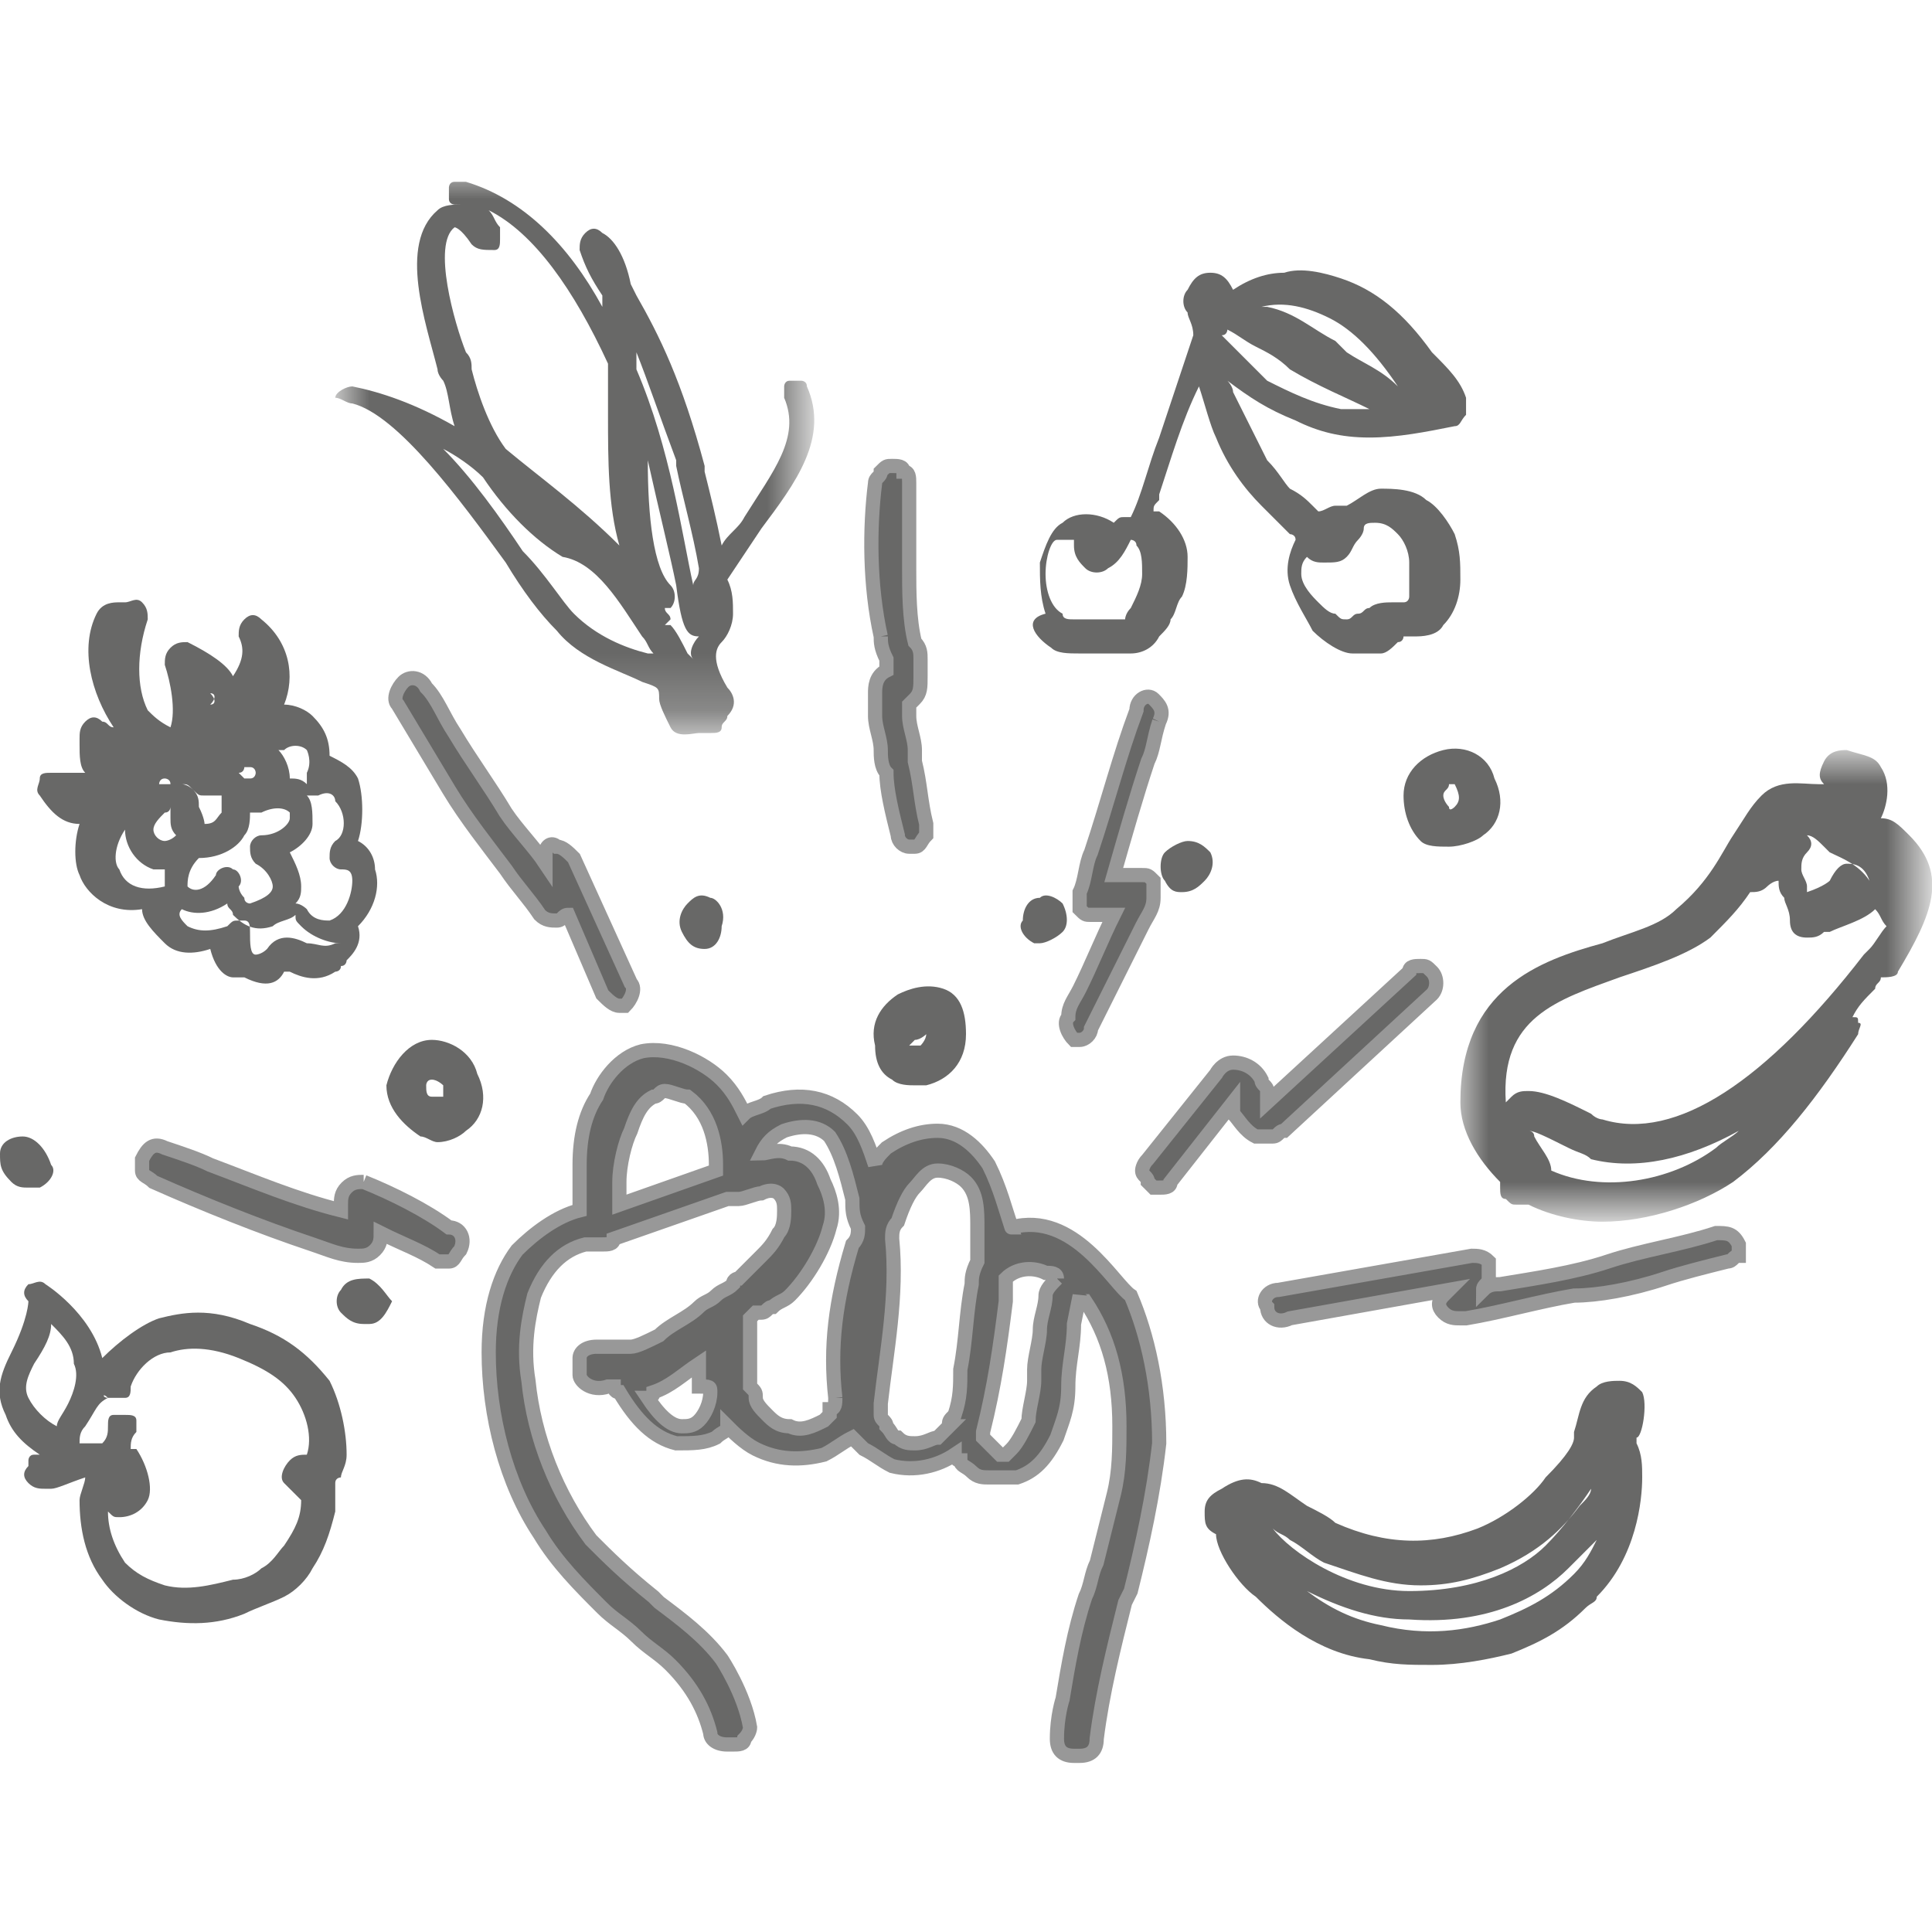 <?xml version="1.0" encoding="utf-8"?>
<!-- Generator: Adobe Illustrator 25.0.0, SVG Export Plug-In . SVG Version: 6.00 Build 0)  -->
<svg version="1.1" id="Lag_1" xmlns="http://www.w3.org/2000/svg" xmlns:xlink="http://www.w3.org/1999/xlink" x="0px" y="0px"
	 viewBox="0 0 34 34" enable-background="new 0 0 34 34" xml:space="preserve">
<g id="motivate" transform="translate(27, 194)">
	<g>
		<path id="hand" fill-rule="evenodd" clip-rule="evenodd" fill="#686867" stroke="#989898" stroke-width="0.25" d="M-14.5-169.5
			C-14.5-169.5-14.5-169.5-14.5-169.5c0,0.2-0.1,0.4-0.2,0.5c-0.1,0.1-0.2,0.1-0.3,0.1c-0.2,0-0.4-0.2-0.6-0.5c0,0,0.1,0,0.1-0.1
			c0.3-0.1,0.5-0.3,0.8-0.5l0,0.1c0,0.1,0,0.2,0,0.3C-14.5-169.6-14.5-169.6-14.5-169.5 M-14.4-173.5c0,0,0,0.1,0,0.1l-1.7,0.6
			c0-0.1,0-0.3,0-0.4c0-0.3,0.1-0.7,0.2-0.9c0.1-0.3,0.2-0.5,0.4-0.6c0.1,0,0.1-0.1,0.2-0.1c0.1,0,0.3,0.1,0.4,0.1
			C-14.5-174.4-14.4-173.9-14.4-173.5 M-12.3-169.4L-12.3-169.4C-12.3-169.4-12.3-169.3-12.3-169.4c0,0.1,0,0.2-0.1,0.2
			c0,0,0,0.1,0,0.1c0,0-0.1,0.1-0.1,0.1c-0.2,0.1-0.4,0.2-0.6,0.1c-0.2,0-0.3-0.1-0.4-0.2c-0.1-0.1-0.2-0.2-0.2-0.3
			c0-0.1,0-0.1-0.1-0.2c0-0.1,0-0.1,0-0.2c0-0.1,0-0.3,0-0.5c0-0.2,0-0.3,0-0.5c0,0,0.1-0.1,0.1-0.1l0.1,0c0.1,0,0.1-0.1,0.2-0.1
			c0.1-0.1,0.2-0.1,0.3-0.2c0.3-0.3,0.6-0.8,0.7-1.2c0.1-0.3,0-0.6-0.1-0.8c-0.1-0.3-0.3-0.5-0.6-0.5c-0.2-0.1-0.4,0-0.5,0
			c0.1-0.2,0.2-0.3,0.4-0.4c0.3-0.1,0.6-0.1,0.8,0.1c0.2,0.3,0.3,0.7,0.4,1.1c0,0.2,0,0.3,0.1,0.5c0,0.1,0,0.2-0.1,0.3l0,0
			C-12.3-171.1-12.4-170.3-12.3-169.4 M-10.3-168.9C-10.4-168.9-10.4-168.9-10.3-168.9c-0.1,0.1-0.1,0.1-0.1,0.1
			c0,0-0.1,0.1-0.1,0.1c-0.1,0-0.2,0.1-0.4,0.1c-0.1,0-0.2,0-0.3-0.1c-0.1,0-0.1-0.1-0.2-0.2c0-0.1-0.1-0.1-0.1-0.2l0,0
			c0,0,0,0,0-0.1c0,0,0-0.1,0-0.1c0.1-0.9,0.3-1.9,0.2-2.9c0-0.1,0-0.2,0.1-0.3c0.1-0.3,0.2-0.5,0.3-0.6c0.1-0.1,0.2-0.3,0.4-0.3
			c0.2,0,0.4,0.1,0.5,0.2c0.2,0.2,0.2,0.5,0.2,0.8c0,0.2,0,0.4,0,0.6c-0.1,0.2-0.1,0.3-0.1,0.4c-0.1,0.5-0.1,1-0.2,1.5
			c0,0.3,0,0.5-0.1,0.8C-10.3-169-10.3-169-10.3-168.9 M-8.4-171.5C-8.4-171.5-8.4-171.5-8.4-171.5c-0.1,0.1-0.2,0.2-0.2,0.3
			c0,0.2-0.1,0.4-0.1,0.6c0,0.2-0.1,0.5-0.1,0.7l0,0.2c0,0.2-0.1,0.5-0.1,0.7c-0.1,0.2-0.2,0.4-0.3,0.5c0,0-0.1,0.1-0.1,0.1
			c-0.1,0-0.1,0-0.1,0c0,0,0,0,0,0c0,0-0.1-0.1-0.1-0.1c0,0-0.1-0.1-0.1-0.1c0,0,0,0-0.1-0.1c0,0,0-0.1,0-0.1
			c0.2-0.8,0.3-1.5,0.4-2.3c0-0.1,0-0.2,0-0.4c0,0,0,0,0,0c0.2-0.2,0.5-0.2,0.7-0.1C-8.5-171.6-8.4-171.6-8.4-171.5 M-9.2-172.4
			C-9.3-172.4-9.3-172.4-9.2-172.4L-9.2-172.4c-0.1-0.3-0.2-0.7-0.4-1.1c-0.2-0.3-0.5-0.6-0.9-0.6c-0.3,0-0.6,0.1-0.9,0.3
			c-0.1,0.1-0.2,0.2-0.2,0.3c-0.1-0.3-0.2-0.6-0.4-0.8c-0.4-0.4-0.9-0.5-1.5-0.3c-0.1,0.1-0.3,0.1-0.4,0.2c-0.1-0.2-0.2-0.4-0.4-0.6
			c-0.3-0.3-0.9-0.6-1.4-0.5c-0.4,0.1-0.7,0.5-0.8,0.8c-0.2,0.3-0.3,0.7-0.3,1.2c0,0.3,0,0.6,0,0.8c-0.4,0.1-0.8,0.4-1.1,0.7
			c-0.3,0.4-0.5,1-0.5,1.8c0,1.1,0.3,2.3,0.9,3.2c0.3,0.5,0.7,0.9,1.1,1.3c0.2,0.2,0.4,0.3,0.6,0.5c0.2,0.2,0.4,0.3,0.6,0.5
			c0.4,0.4,0.6,0.8,0.7,1.2c0,0.1,0.1,0.2,0.3,0.2l0.1,0c0.1,0,0.2,0,0.2-0.1c0.1-0.1,0.1-0.2,0.1-0.2c-0.1-0.6-0.5-1.2-0.5-1.2
			c-0.3-0.4-0.7-0.7-1.1-1l-0.1-0.1c-0.5-0.4-0.8-0.7-1.1-1c-0.6-0.8-1-1.8-1.1-2.8c-0.1-0.6,0-1.1,0.1-1.5c0.2-0.5,0.5-0.8,0.9-0.9
			c0.1,0,0.1,0,0.2,0c0,0,0.1,0,0.1,0c0.1,0,0.2,0,0.2-0.1l2-0.7h0c0,0,0.1,0,0.1,0c0,0,0.1,0,0.1,0c0.1,0,0.3-0.1,0.4-0.1
			c0.2-0.1,0.3,0,0.3,0c0.1,0.1,0.1,0.2,0.1,0.3c0,0.1,0,0.3-0.1,0.4c-0.1,0.2-0.2,0.3-0.3,0.4c-0.1,0.1-0.2,0.2-0.3,0.3
			c0,0-0.1,0.1-0.1,0.1c0,0-0.1,0-0.1,0.1c-0.1,0.1-0.2,0.1-0.3,0.2c-0.1,0.1-0.2,0.1-0.3,0.2c-0.2,0.2-0.5,0.3-0.7,0.5
			c-0.2,0.1-0.4,0.2-0.5,0.2c0,0-0.1,0-0.1,0c0,0,0,0-0.1,0c-0.1,0-0.3,0-0.4,0c-0.2,0-0.3,0.1-0.3,0.2c0,0.1,0,0.2,0,0.3
			c0,0.1,0.2,0.3,0.5,0.2c0,0,0,0,0.1,0l0,0c0,0,0,0.1,0.1,0.1c0.3,0.5,0.6,0.8,1,0.9c0.3,0,0.5,0,0.7-0.1c0.1-0.1,0.2-0.1,0.2-0.2
			c0.1,0.1,0.3,0.3,0.5,0.4c0.4,0.2,0.8,0.2,1.2,0.1c0.2-0.1,0.3-0.2,0.5-0.3c0.1,0.1,0.1,0.1,0.2,0.2c0.2,0.1,0.3,0.2,0.5,0.3
			c0.4,0.1,0.8,0,1.1-0.2c0,0,0,0.1,0.1,0.1c0,0.1,0.1,0.1,0.2,0.2c0.1,0.1,0.2,0.1,0.3,0.1c0.2,0,0.4,0,0.5,0
			c0.3-0.1,0.5-0.3,0.7-0.7c0.1-0.3,0.2-0.5,0.2-0.9c0-0.4,0.1-0.7,0.1-1.1l0.1-0.5c0,0,0,0.1,0.1,0.1c0.4,0.6,0.6,1.3,0.6,2.2
			c0,0.4,0,0.8-0.1,1.2c-0.1,0.4-0.2,0.8-0.3,1.2c-0.1,0.2-0.1,0.4-0.2,0.6c-0.2,0.6-0.3,1.2-0.4,1.8c0,0-0.1,0.3-0.1,0.7
			c0,0.2,0.1,0.3,0.3,0.3h0.1c0.2,0,0.3-0.1,0.3-0.3c0.1-0.8,0.3-1.6,0.5-2.4l0.1-0.2c0.2-0.8,0.4-1.7,0.5-2.6c0-1-0.2-1.9-0.5-2.6
			C-7.4-171.4-8.1-172.7-9.2-172.4"/>
		<path id="Fill-4" fill-rule="evenodd" clip-rule="evenodd" fill="#686867" stroke="#989898" stroke-width="0.25" d="M-11.5-182.8
			c0,0.1,0,0.2,0.1,0.4l0,0.1c0,0,0,0.1,0,0.1c0,0,0,0,0,0c0,0,0,0,0,0c-0.2,0.1-0.2,0.3-0.2,0.4c0,0.1,0,0.2,0,0.3c0,0,0,0.1,0,0.1
			c0,0.2,0.1,0.4,0.1,0.6c0,0.1,0,0.3,0.1,0.4c0,0.3,0.1,0.7,0.2,1.1c0,0.1,0.1,0.2,0.2,0.2c0,0,0,0,0.1,0c0.1,0,0.1-0.1,0.2-0.2
			c0-0.1,0-0.2,0-0.2l0,0c-0.1-0.4-0.1-0.7-0.2-1.1l0-0.2c0-0.2-0.1-0.4-0.1-0.6c0-0.1,0-0.1,0-0.2c0,0,0.1-0.1,0.1-0.1
			c0.1-0.1,0.1-0.2,0.1-0.4c0-0.1,0-0.2,0-0.3c0-0.1,0-0.2-0.1-0.3c-0.1-0.4-0.1-0.9-0.1-1.3c0-0.5,0-1,0-1.5c0-0.1,0-0.2-0.1-0.2
			c0-0.1-0.1-0.1-0.2-0.1c-0.1,0-0.1,0-0.2,0.1c0,0.1-0.1,0.1-0.1,0.2C-11.7-184.7-11.7-183.7-11.5-182.8"/>
		<path id="Fill-6" fill-rule="evenodd" clip-rule="evenodd" fill="#686867" stroke="#989898" stroke-width="0.25" d="M-6.6-181.3
			c0.1-0.2,0-0.3-0.1-0.4c-0.1-0.1-0.3,0-0.3,0.2c-0.3,0.8-0.5,1.6-0.8,2.5c-0.1,0.2-0.1,0.5-0.2,0.7c0,0.1,0,0.2,0,0.3
			c0.1,0.1,0.1,0.1,0.2,0.1h0l0.4,0c-0.2,0.4-0.4,0.9-0.6,1.3c-0.1,0.2-0.2,0.3-0.2,0.5c-0.1,0.1,0,0.3,0.1,0.4c0,0,0.1,0,0.1,0
			c0.1,0,0.2-0.1,0.2-0.2c0.3-0.6,0.6-1.2,0.9-1.8c0.1-0.2,0.2-0.3,0.2-0.5c0-0.1,0-0.2,0-0.3c-0.1-0.1-0.1-0.1-0.2-0.1l-0.5,0
			c0.2-0.7,0.4-1.4,0.6-2C-6.7-180.8-6.7-181-6.6-181.3"/>
		<path id="Fill-8" fill-rule="evenodd" clip-rule="evenodd" fill="#686867" stroke="#989898" stroke-width="0.25" d="M2.3-171.5
			c0.3-0.1,0.7-0.2,1.1-0.3c0.1,0,0.1-0.1,0.2-0.1c0-0.1,0-0.1,0-0.2c-0.1-0.2-0.2-0.2-0.4-0.2c-0.6,0.2-1.3,0.3-1.9,0.5
			c-0.6,0.2-1.3,0.3-1.9,0.4c-0.1,0-0.2,0-0.3,0.1c0-0.1,0.1-0.1,0.1-0.2c0-0.1,0-0.2,0-0.3c-0.1-0.1-0.2-0.1-0.3-0.1l-3.4,0.6
			c-0.2,0-0.3,0.2-0.2,0.3c0,0.2,0.2,0.3,0.4,0.2l2.8-0.5c0,0-0.1,0.1-0.1,0.1c-0.1,0.1-0.1,0.2,0,0.3c0.1,0.1,0.2,0.1,0.3,0.1
			c0,0,0,0,0.1,0c0.6-0.1,1.3-0.3,1.9-0.4C1.1-171.2,1.7-171.3,2.3-171.5"/>
		<path id="Fill-10" fill-rule="evenodd" clip-rule="evenodd" fill="#686867" stroke="#989898" stroke-width="0.25" d="M-5.3-174.4
			c0.1,0.1,0.2,0.3,0.4,0.4c0.1,0,0.2,0,0.3,0c0.1,0,0.1-0.1,0.2-0.1l2.6-2.4c0.1-0.1,0.1-0.3,0-0.4c-0.1-0.1-0.1-0.1-0.2-0.1
			c-0.1,0-0.2,0-0.2,0.1l-2.5,2.3c0,0,0,0,0,0l0-0.1c0,0,0,0,0,0l0-0.1c0-0.1-0.1-0.1-0.1-0.2c-0.1-0.2-0.3-0.3-0.5-0.3
			c-0.2,0-0.3,0.2-0.3,0.2l-1.2,1.5c-0.1,0.1-0.1,0.2-0.1,0.2c0,0.1,0.1,0.1,0.1,0.2c0,0,0.1,0.1,0.1,0.1c0,0,0,0,0.1,0
			c0.1,0,0.2,0,0.2-0.1l1.1-1.4L-5.3-174.4z"/>
		<path id="Fill-12" fill-rule="evenodd" clip-rule="evenodd" fill="#686867" stroke="#989898" stroke-width="0.25" d="M-17.4-179
			l0,0.2c-0.2-0.3-0.5-0.6-0.7-0.9c-0.3-0.5-0.6-0.9-0.9-1.4c-0.2-0.3-0.3-0.6-0.5-0.8c-0.1-0.2-0.3-0.2-0.4-0.1
			c-0.1,0.1-0.2,0.3-0.1,0.4c0.3,0.5,0.6,1,0.9,1.5c0.3,0.5,0.7,1,1,1.4c0.2,0.3,0.4,0.5,0.6,0.8c0.1,0.1,0.2,0.1,0.3,0.1
			c0.1,0,0.1-0.1,0.2-0.1l0.6,1.4c0.1,0.1,0.2,0.2,0.3,0.2c0,0,0,0,0.1,0c0.1-0.1,0.2-0.3,0.1-0.4l-1-2.2c-0.1-0.1-0.2-0.2-0.3-0.2
			C-17.3-179.2-17.4-179.1-17.4-179z"/>
		<path id="Fill-14" fill-rule="evenodd" clip-rule="evenodd" fill="#686867" stroke="#989898" stroke-width="0.25" d="M-20.6-173.2
			L-20.6-173.2c-0.1,0-0.2,0-0.3,0.1c-0.1,0.1-0.1,0.2-0.1,0.3c0,0,0,0.1,0,0.1c-0.8-0.2-1.5-0.5-2.3-0.8c-0.2-0.1-0.5-0.2-0.8-0.3
			c-0.2-0.1-0.3,0-0.4,0.2c0,0.1,0,0.2,0,0.2c0,0.1,0.1,0.1,0.2,0.2c0.9,0.4,1.9,0.8,2.8,1.1c0.3,0.1,0.5,0.2,0.8,0.2
			c0.1,0,0.2,0,0.3-0.1c0.1-0.1,0.1-0.2,0.1-0.3c0,0,0,0,0,0c0.4,0.2,0.7,0.3,1,0.5c0.1,0,0.2,0,0.2,0c0.1,0,0.1-0.1,0.2-0.2
			c0.1-0.2,0-0.4-0.2-0.4C-19.5-172.7-20.1-173-20.6-173.2"/>
		<path id="Fill-16" fill-rule="evenodd" clip-rule="evenodd" fill="#686867" d="M-11-175.6c0,0,0.1-0.1,0.1-0.1
			c0.1,0,0.2-0.1,0.2-0.1c0,0.1-0.1,0.2-0.1,0.2C-10.8-175.6-10.9-175.6-11-175.6 M-11.3-175L-11.3-175c0.1,0.1,0.3,0.1,0.4,0.1
			c0.1,0,0.1,0,0.2,0c0.4-0.1,0.7-0.4,0.7-0.9c0-0.4-0.1-0.7-0.4-0.8c-0.3-0.1-0.6,0-0.8,0.1c-0.3,0.2-0.5,0.5-0.4,0.9
			C-11.6-175.3-11.5-175.1-11.3-175"/>
		<path id="Fill-18" fill-rule="evenodd" clip-rule="evenodd" fill="#686867" d="M-1.4-179.8c0,0-0.1,0.1-0.1,0c0,0-0.1-0.1-0.1-0.2
			c0-0.1,0.1-0.1,0.1-0.2c0,0,0,0,0,0c0,0,0.1,0,0.1,0C-1.3-180-1.3-179.9-1.4-179.8 M-1.6-180.8L-1.6-180.8
			c-0.4,0.1-0.7,0.4-0.7,0.8c0,0.3,0.1,0.6,0.3,0.8c0.1,0.1,0.3,0.1,0.5,0.1c0.2,0,0.5-0.1,0.6-0.2c0.3-0.2,0.4-0.6,0.2-1
			C-0.8-180.7-1.2-180.9-1.6-180.8"/>
		<path id="Fill-20" fill-rule="evenodd" clip-rule="evenodd" fill="#686867" d="M-19.2-174.7c0,0-0.1,0-0.2,0
			c-0.1,0-0.1-0.1-0.1-0.2c0,0,0-0.1,0.1-0.1c0,0,0,0,0,0c0.1,0,0.2,0.1,0.2,0.1C-19.2-174.8-19.2-174.8-19.2-174.7 M-19.4-175.7
			L-19.4-175.7c-0.4,0-0.7,0.4-0.8,0.8c0,0.4,0.3,0.7,0.6,0.9l0,0c0.1,0,0.2,0.1,0.3,0.1c0.2,0,0.4-0.1,0.5-0.2
			c0.3-0.2,0.4-0.6,0.2-1C-18.7-175.5-19.1-175.7-19.4-175.7"/>
		<path id="Fill-22" fill-rule="evenodd" clip-rule="evenodd" fill="#686867" d="M-20.5-171.5L-20.5-171.5c-0.2,0-0.4,0-0.5,0.2
			c-0.1,0.1-0.1,0.3,0,0.4c0.1,0.1,0.2,0.2,0.4,0.2c0,0,0.1,0,0.1,0c0.2,0,0.3-0.2,0.4-0.4C-20.2-171.2-20.3-171.4-20.5-171.5"/>
		<path id="Fill-24" fill-rule="evenodd" clip-rule="evenodd" fill="#686867" d="M-26.6-174L-26.6-174c-0.2,0-0.4,0.1-0.4,0.3
			c0,0.2,0,0.3,0.2,0.5c0.1,0.1,0.2,0.1,0.3,0.1c0.1,0,0.1,0,0.2,0c0.2-0.1,0.3-0.3,0.2-0.4C-26.2-173.8-26.4-174-26.6-174"/>
		<path id="Fill-26" fill-rule="evenodd" clip-rule="evenodd" fill="#686867" d="M-6.2-178.3L-6.2-178.3
			C-6.2-178.3-6.2-178.3-6.2-178.3c0.2,0,0.3-0.1,0.4-0.2l0,0c0.1-0.1,0.2-0.3,0.1-0.5c-0.1-0.1-0.2-0.2-0.4-0.2
			c-0.1,0-0.3,0.1-0.4,0.2c-0.1,0.1-0.1,0.4,0,0.5C-6.4-178.3-6.3-178.3-6.2-178.3"/>
		<path id="Fill-28" fill-rule="evenodd" clip-rule="evenodd" fill="#686867" d="M-8.7-177.9L-8.7-177.9
			C-8.7-177.9-8.7-177.9-8.7-177.9L-8.7-177.9L-8.7-177.9z M-8.8-177.4c0,0,0.1,0,0.1,0c0.1,0,0.3-0.1,0.4-0.2
			c0.1-0.1,0.1-0.3,0-0.5l0,0h0c-0.1-0.1-0.3-0.2-0.4-0.1c-0.2,0-0.3,0.2-0.3,0.4C-9.1-177.7-9-177.5-8.8-177.4L-8.8-177.4z"/>
		<path id="Fill-30" fill-rule="evenodd" clip-rule="evenodd" fill="#686867" d="M-14.5-178.2L-14.5-178.2c-0.2-0.1-0.3,0-0.4,0.1
			c-0.1,0.1-0.2,0.3-0.1,0.5c0.1,0.2,0.2,0.3,0.4,0.3c0,0,0,0,0,0c0.2,0,0.3-0.2,0.3-0.4C-14.2-178-14.4-178.2-14.5-178.2"/>
		<path id="Fill-32" fill-rule="evenodd" clip-rule="evenodd" fill="#686867" d="M-24.8-179.4C-24.8-179.4-24.8-179.4-24.8-179.4
			c0,0.3,0.2,0.6,0.5,0.7c0.1,0,0.1,0,0.2,0c0,0.1,0,0.2,0,0.3c-0.4,0.1-0.7,0-0.8-0.3C-25-178.8-25-179.1-24.8-179.4 M-23.8-180.2
			c0,0-0.1,0-0.2,0c-0.1,0-0.1,0-0.2,0c0,0,0,0,0,0c0,0,0-0.1,0.1-0.1c0,0,0.1,0,0.1,0.1L-23.8-180.2c0.1,0,0.1,0,0.2,0.1
			c0,0,0,0,0,0C-23.7-180.2-23.8-180.2-23.8-180.2 M-23.4-180c0.1,0,0.3,0,0.3,0c0,0.1,0,0.2,0,0.3c-0.1,0.1-0.1,0.2-0.3,0.2
			c0,0,0-0.1-0.1-0.3c0-0.1,0-0.2-0.1-0.3C-23.5-180-23.5-180-23.4-180 M-23.3-181.8C-23.2-181.8-23.2-181.8-23.3-181.8
			c0.1,0.1,0.1,0.2,0,0.2C-23.2-181.7-23.2-181.8-23.3-181.8 M-21.6-180.4c0,0.1,0,0.1,0,0.2c-0.1-0.1-0.2-0.1-0.3-0.1
			c0-0.2-0.1-0.4-0.2-0.5c0,0,0.1,0,0.1,0c0.1-0.1,0.3-0.1,0.4,0C-21.6-180.8-21.5-180.6-21.6-180.4 M-24.1-179.2
			c-0.1,0-0.2-0.1-0.2-0.2c0-0.1,0.1-0.2,0.2-0.3c0.1,0,0.1-0.1,0.1-0.1c0,0,0,0.1,0,0.2c0,0.1,0,0.2,0.1,0.3c0,0,0,0,0,0
			C-24-179.2-24.1-179.2-24.1-179.2 M-22.6-180.5C-22.6-180.5-22.6-180.5-22.6-180.5L-22.6-180.5c0.1,0,0.1,0.1,0.1,0.1
			c0,0,0,0.1-0.1,0.1c0,0,0,0,0,0c0,0-0.1,0-0.1,0c0,0-0.1-0.1-0.1-0.1c0.1,0,0.1-0.1,0.1-0.1C-22.6-180.5-22.6-180.5-22.6-180.5
			 M-23.5-178.9C-23.5-178.9-23.5-178.9-23.5-178.9C-23.5-178.9-23.5-178.9-23.5-178.9c0.4,0,0.7-0.2,0.8-0.4
			c0.1-0.1,0.1-0.3,0.1-0.4c0,0,0.1,0,0.1,0c0,0,0,0,0.1,0c0.2-0.1,0.4-0.1,0.5,0c0,0,0,0.1,0,0.1c0,0.1-0.2,0.3-0.5,0.3
			c-0.1,0-0.2,0.1-0.2,0.2c0,0.1,0,0.2,0.1,0.3c0.2,0.1,0.3,0.3,0.3,0.4c0,0.1-0.1,0.2-0.4,0.3c0,0-0.1,0-0.1-0.1
			c-0.1-0.1-0.1-0.2-0.1-0.2c0.1-0.1,0-0.3-0.1-0.3c-0.1-0.1-0.3,0-0.3,0.1c-0.2,0.3-0.4,0.3-0.5,0.2
			C-23.7-178.5-23.7-178.7-23.5-178.9 M-21.1-179.2c-0.1,0.1-0.1,0.2-0.1,0.3c0,0.1,0.1,0.2,0.2,0.2l0,0c0.1,0,0.2,0,0.2,0.2
			c0,0.2-0.1,0.6-0.4,0.7c-0.1,0-0.3,0-0.4-0.2c0,0-0.1-0.1-0.2-0.1c0,0,0,0,0,0c0.1-0.1,0.1-0.2,0.1-0.3c0-0.2-0.1-0.4-0.2-0.6
			c0.2-0.1,0.4-0.3,0.4-0.5c0-0.2,0-0.4-0.1-0.5c0.1,0,0.1,0,0.2,0c0.2-0.1,0.3,0,0.3,0.1C-20.9-179.7-20.9-179.3-21.1-179.2
			 M-22.3-181.7c0,0,0.1-0.1,0.1-0.1C-22.2-181.8-22.2-181.8-22.3-181.7C-22.3-181.7-22.3-181.7-22.3-181.7 M-23.7-177.7
			c-0.1-0.1-0.2-0.2-0.1-0.3c0.2,0.1,0.5,0.1,0.8-0.1c0,0.1,0.1,0.1,0.1,0.2c0.2,0.2,0.4,0.3,0.7,0.2c0.1-0.1,0.3-0.1,0.4-0.2
			c0,0,0,0,0,0c0,0.1,0,0.1,0.1,0.2c0.2,0.2,0.5,0.3,0.7,0.3h0c0,0,0,0-0.1,0c-0.2,0.1-0.3,0-0.5,0c-0.2-0.1-0.5-0.2-0.7,0.1
			c-0.1,0.1-0.2,0.1-0.2,0.1c-0.1,0-0.1-0.2-0.1-0.4c0-0.1,0-0.2-0.1-0.2c0,0-0.1,0-0.1,0c-0.1,0-0.1,0-0.2,0.1
			C-23.3-177.6-23.5-177.6-23.7-177.7 M-22-176.9c0,0,0.1,0,0.1,0c0.2,0.1,0.5,0.2,0.8,0l0,0c0,0,0.1,0,0.1-0.1
			c0.1,0,0.1-0.1,0.1-0.1c0.1-0.1,0.3-0.3,0.2-0.6c0.3-0.3,0.4-0.7,0.3-1c0-0.2-0.1-0.4-0.3-0.5c0.1-0.3,0.1-0.8,0-1.1
			c-0.1-0.2-0.3-0.3-0.5-0.4c0-0.3-0.1-0.5-0.3-0.7c-0.1-0.1-0.3-0.2-0.5-0.2c0,0,0,0,0,0c0.2-0.5,0.1-1.1-0.4-1.5
			c-0.1-0.1-0.2-0.1-0.3,0c-0.1,0.1-0.1,0.2-0.1,0.3c0.1,0.2,0.1,0.4-0.1,0.7c-0.1-0.2-0.4-0.4-0.8-0.6c-0.1,0-0.2,0-0.3,0.1
			c-0.1,0.1-0.1,0.2-0.1,0.3c0.1,0.3,0.2,0.8,0.1,1.1c-0.2-0.1-0.3-0.2-0.4-0.3c-0.2-0.4-0.2-1,0-1.6c0-0.1,0-0.2-0.1-0.3
			c-0.1-0.1-0.2,0-0.3,0c0,0,0,0-0.1,0c-0.1,0-0.3,0-0.4,0.2c-0.3,0.6-0.1,1.4,0.3,2c-0.1,0-0.1-0.1-0.2-0.1c-0.1-0.1-0.2-0.1-0.3,0
			c-0.1,0.1-0.1,0.2-0.1,0.3l0,0.1c0,0.2,0,0.4,0.1,0.5c-0.2,0-0.4,0-0.6,0c-0.1,0-0.2,0-0.2,0.1c0,0.1-0.1,0.2,0,0.3
			c0.2,0.3,0.4,0.5,0.7,0.5c-0.1,0.3-0.1,0.7,0,0.9c0.1,0.3,0.5,0.7,1.1,0.6c0,0.2,0.2,0.4,0.4,0.6c0.2,0.2,0.5,0.2,0.8,0.1
			c0.1,0.4,0.3,0.5,0.4,0.5c0.1,0,0.1,0,0.2,0C-22.3-176.6-22.1-176.7-22-176.9C-22-176.9-22-176.9-22-176.9"/>
		<g id="Group-36" transform="translate(7, 0)">
			<g id="Clip-35">
			</g>
			<defs>
				<filter id="Adobe_OpacityMaskFilter" filterUnits="userSpaceOnUse" x="-28" y="-191" width="8.4" height="9.9">
					<feColorMatrix  type="matrix" values="1 0 0 0 0  0 1 0 0 0  0 0 1 0 0  0 0 0 1 0"/>
				</filter>
			</defs>
			<mask maskUnits="userSpaceOnUse" x="-28" y="-191" width="8.4" height="9.9" id="mask-3_2_">
				<g filter="url(#Adobe_OpacityMaskFilter)">
					<polygon id="path-2_2_" fill-rule="evenodd" clip-rule="evenodd" fill="#FFFFFF" points="-28,-191 -19.6,-191 -19.6,-181.1 
						-28,-181.1 					"/>
				</g>
			</mask>
			<path id="Fill-34" mask="url(#mask-3_2_)" fill-rule="evenodd" clip-rule="evenodd" fill="#686867" d="M-23.3-187.6
				c0,0.3,0,0.6,0,0.9c0,0.8,0,1.6,0.2,2.3c-0.7-0.7-1.4-1.2-2-1.7c-0.3-0.4-0.5-1-0.6-1.4c0-0.1,0-0.2-0.1-0.3
				c-0.2-0.5-0.6-1.9-0.2-2.2c0,0,0,0,0,0c0,0,0.1,0,0.3,0.3c0.1,0.1,0.2,0.1,0.4,0.1c0.1,0,0.1-0.1,0.1-0.2c0-0.1,0-0.1,0-0.2
				c-0.1-0.1-0.1-0.2-0.2-0.3C-24.6-189.9-23.9-188.9-23.3-187.6 M-22.7-182.8L-22.7-182.8c0.1,0.1,0.1,0.2,0.2,0.3c0,0,0,0-0.1,0
				c-0.4-0.1-0.9-0.3-1.3-0.7c-0.2-0.2-0.5-0.7-0.9-1.1c-0.4-0.6-0.9-1.3-1.4-1.8c0.2,0.1,0.5,0.3,0.7,0.5c0.4,0.6,0.9,1.1,1.4,1.4
				C-23.5-184.1-23.1-183.4-22.7-182.8 M-21.8-183.7C-21.8-183.7-21.8-183.8-21.8-183.7c-0.2-0.9-0.4-2.4-1-3.8c0-0.1,0-0.2,0-0.3
				c0.2,0.5,0.4,1.1,0.7,1.9l0,0.1c0.1,0.5,0.3,1.2,0.4,1.8C-21.7-183.8-21.8-183.8-21.8-183.7 M-21.8-182.4c0,0-0.1-0.1-0.1-0.1
				c-0.1-0.2-0.2-0.4-0.3-0.5l-0.1,0l0.1-0.1c0-0.1-0.1-0.1-0.1-0.2c0,0,0,0,0.1,0c0.1-0.1,0.1-0.3,0-0.4c-0.3-0.3-0.4-1.2-0.4-2.2
				c0.2,0.9,0.4,1.7,0.5,2.2c0.1,0.8,0.2,0.9,0.4,0.9h0C-21.8-182.7-21.9-182.5-21.8-182.4 M-27.8-186.9c0.8,0.2,1.9,1.7,2.7,2.8
				c0.3,0.5,0.6,0.9,0.9,1.2c0.4,0.5,1.1,0.7,1.5,0.9c0.3,0.1,0.3,0.1,0.3,0.3c0,0.1,0.1,0.3,0.2,0.5c0.1,0.2,0.4,0.1,0.5,0.1
				c0,0,0,0,0,0c0,0,0.1,0,0.2,0c0.1,0,0.2,0,0.2-0.1c0-0.1,0.1-0.1,0.1-0.2c0.2-0.2,0.1-0.4,0-0.5c-0.3-0.5-0.2-0.7-0.1-0.8
				c0.1-0.1,0.2-0.3,0.2-0.5c0-0.2,0-0.4-0.1-0.6c0.2-0.3,0.4-0.6,0.6-0.9c0.6-0.8,1.2-1.6,0.8-2.5c0-0.1-0.1-0.1-0.1-0.1
				c-0.1,0-0.1,0-0.2,0c-0.1,0-0.1,0.1-0.1,0.1c0,0.1,0,0.1,0,0.2c0.3,0.7-0.2,1.3-0.7,2.1c-0.1,0.2-0.3,0.3-0.4,0.5
				c-0.1-0.5-0.2-0.9-0.3-1.3l0-0.1c-0.4-1.5-0.8-2.3-1.2-3l-0.1-0.2c-0.1-0.5-0.3-0.8-0.5-0.9c-0.1-0.1-0.2-0.1-0.3,0
				c-0.1,0.1-0.1,0.2-0.1,0.3c0.1,0.3,0.2,0.5,0.4,0.8c0,0.1,0,0.2,0,0.2c-0.6-1.1-1.4-1.9-2.4-2.2c-0.1,0-0.1,0-0.2,0
				c-0.1,0-0.1,0.1-0.1,0.1c0,0.1,0,0.1,0,0.2c0,0.1,0.1,0.1,0.1,0.1c0,0,0,0,0.1,0c-0.1,0-0.3,0-0.4,0.1c-0.7,0.6-0.2,2,0,2.8l0,0
				c0,0.1,0.1,0.2,0.1,0.2c0.1,0.2,0.1,0.5,0.2,0.8c-0.7-0.4-1.3-0.6-1.8-0.7c-0.1,0-0.3,0.1-0.3,0.2C-28-187-27.9-186.9-27.8-186.9
				"/>
		</g>
		<g id="Group-39" transform="translate(30, 12)">
			<g id="Clip-38">
			</g>
			<defs>
				<filter id="Adobe_OpacityMaskFilter_1_" filterUnits="userSpaceOnUse" x="-31.3" y="-192.7" width="8.3" height="8.1">
					<feColorMatrix  type="matrix" values="1 0 0 0 0  0 1 0 0 0  0 0 1 0 0  0 0 0 1 0"/>
				</filter>
			</defs>
			<mask maskUnits="userSpaceOnUse" x="-31.3" y="-192.7" width="8.3" height="8.1" id="mask-5_2_">
				<g filter="url(#Adobe_OpacityMaskFilter_1_)">
					<polygon id="path-4_2_" fill-rule="evenodd" clip-rule="evenodd" fill="#FFFFFF" points="-31.3,-192.7 -23,-192.7 -23,-184.6 
						-31.3,-184.6 					"/>
				</g>
			</mask>
			<path id="Fill-37" mask="url(#mask-5_2_)" fill-rule="evenodd" clip-rule="evenodd" fill="#686867" d="M-24.5-190.8
				c-0.1,0-0.2,0.1-0.3,0.3c0,0-0.1,0.1-0.4,0.2c0,0,0-0.1,0-0.1c0-0.1-0.1-0.2-0.1-0.3c0-0.1,0-0.2,0.1-0.3c0.1-0.1,0.1-0.2,0-0.3
				c0,0,0,0,0,0c0.1,0,0.2,0.1,0.3,0.2c0,0,0.1,0.1,0.1,0.1c0.2,0.1,0.5,0.2,0.7,0.5C-24.2-190.8-24.4-190.8-24.5-190.8
				 M-28.8-186.3c0,0-0.1,0-0.2-0.1c-0.4-0.2-0.8-0.4-1.1-0.4c-0.1,0-0.2,0-0.3,0.1c0,0-0.1,0.1-0.1,0.1v0c-0.1-1.5,0.9-1.8,2-2.2
				c0.6-0.2,1.2-0.4,1.6-0.7c0.3-0.3,0.5-0.5,0.7-0.8c0.1,0,0.2,0,0.3-0.1c0,0,0.1-0.1,0.2-0.1c0,0.1,0,0.2,0.1,0.3
				c0,0.1,0.1,0.2,0.1,0.4c0,0.2,0.1,0.3,0.3,0.3c0.1,0,0.2,0,0.3-0.1c0,0,0.1,0,0.1,0c0.2-0.1,0.6-0.2,0.8-0.4
				c0.1,0.1,0.1,0.2,0.2,0.3c-0.1,0.1-0.2,0.3-0.3,0.4c0,0,0,0-0.1,0.1C-25.9-187-27.5-185.9-28.8-186.3 M-29.4-185.8
				c0.2,0.1,0.3,0.1,0.4,0.2c0.8,0.2,1.7,0,2.6-0.5c-0.1,0.1-0.3,0.2-0.4,0.3c-0.8,0.6-2,0.8-2.9,0.4c0-0.2-0.2-0.4-0.3-0.6
				c0-0.1-0.1-0.1-0.1-0.1C-30-186.1-29.8-186-29.4-185.8 M-23.4-191.3c-0.2-0.2-0.3-0.3-0.5-0.3c0.1-0.2,0.2-0.6,0-0.9
				c-0.1-0.2-0.3-0.2-0.6-0.3c-0.1,0-0.3,0-0.4,0.2c-0.1,0.2-0.1,0.3,0,0.4c0,0-0.1,0-0.1,0c-0.3,0-0.7-0.1-1,0.2
				c-0.2,0.2-0.3,0.4-0.5,0.7c-0.2,0.3-0.4,0.8-1,1.3c-0.3,0.3-0.8,0.4-1.3,0.6c-1.1,0.3-2.5,0.8-2.5,2.8c0,0.5,0.3,1,0.7,1.4
				c0,0,0,0,0,0.1c0,0.1,0,0.2,0.1,0.2c0.1,0.1,0.1,0.1,0.2,0.1c0.1,0,0.1,0,0.2,0c0.4,0.2,0.9,0.3,1.3,0.3c0.8,0,1.7-0.3,2.3-0.7
				c0.8-0.6,1.5-1.5,2.2-2.6c0-0.1,0.1-0.2,0-0.2c0-0.1,0-0.1-0.1-0.1c0.1-0.2,0.2-0.3,0.4-0.5l0,0c0,0,0,0,0,0
				c0-0.1,0.1-0.1,0.1-0.2c0.1,0,0.3,0,0.3-0.1C-23-189.9-22.7-190.6-23.4-191.3"/>
		</g>
		<path id="Fill-40" fill-rule="evenodd" clip-rule="evenodd" fill="#686867" d="M-4-184.2c0.1,0.1,0.2,0.1,0.3,0.1
			c0.2,0,0.3,0,0.4-0.1c0.1-0.1,0.1-0.2,0.2-0.3c0,0,0.1-0.1,0.1-0.2c0-0.1,0.1-0.1,0.2-0.1c0.2,0,0.3,0.1,0.4,0.2
			c0.1,0.1,0.2,0.3,0.2,0.5c0,0.2,0,0.4,0,0.6c0,0,0,0.1-0.1,0.1c0,0,0,0-0.1,0c0,0-0.1,0-0.1,0c-0.1,0-0.3,0-0.4,0.1
			c-0.1,0-0.1,0.1-0.2,0.1c-0.1,0-0.1,0.1-0.2,0.1c-0.1,0-0.1,0-0.2-0.1c-0.1,0-0.2-0.1-0.3-0.2c-0.1-0.1-0.3-0.3-0.3-0.5
			C-4.1-184-4.1-184.1-4-184.2 M-5.5-188.1C-5.5-188.2-5.5-188.2-5.5-188.1c0.1,0,0.1-0.1,0.1-0.1c0.2,0.1,0.3,0.2,0.5,0.3l0,0
			c0.2,0.1,0.4,0.2,0.6,0.4c0.5,0.3,1,0.5,1.4,0.7c-0.2,0-0.3,0-0.5,0c-0.5-0.1-0.9-0.3-1.3-0.5C-5.1-187.7-5.3-187.9-5.5-188.1
			 M-3.3-187.8l-0.2-0.2c-0.4-0.2-0.7-0.5-1.2-0.6c0,0-0.1,0-0.1,0c0.4-0.1,0.8,0,1.2,0.2c0.4,0.2,0.8,0.6,1.2,1.2
			C-2.7-187.5-3-187.6-3.3-187.8 M-2.2-187C-2.2-187-2.2-187-2.2-187C-2.2-187-2.2-187-2.2-187C-2.2-187-2.2-187-2.2-187 M-7.9-184
			c0.1,0.1,0.3,0.1,0.4,0c0.2-0.1,0.3-0.3,0.4-0.5c0,0,0.1,0,0.1,0.1c0.1,0.1,0.1,0.3,0.1,0.5c0,0.2-0.1,0.4-0.2,0.6
			c-0.1,0.1-0.1,0.2-0.1,0.2c0,0-0.1,0-0.2,0c-0.1,0-0.1,0-0.2,0c-0.1,0-0.2,0-0.3,0c0,0-0.1,0-0.1,0c0,0-0.1,0-0.1,0
			c-0.1,0-0.2,0-0.2-0.1c-0.2-0.1-0.3-0.4-0.3-0.7c0-0.3,0.1-0.6,0.2-0.6c0,0,0,0,0.1,0c0,0,0,0,0.1,0c0,0,0,0,0.1,0
			c0,0,0,0.1,0,0.1v0C-8.1-184.2-8-184.1-7.9-184 M-8.5-182.6L-8.5-182.6c0.1,0.1,0.3,0.1,0.5,0.1c0.1,0,0.2,0,0.3,0
			c0.1,0,0.1,0,0.2,0l0.1,0c0,0,0.1,0,0.1,0c0.1,0,0.1,0,0.2,0c0.2,0,0.4-0.1,0.5-0.3c0.1-0.1,0.2-0.2,0.2-0.3
			c0.1-0.1,0.1-0.3,0.2-0.4c0.1-0.2,0.1-0.5,0.1-0.7c0-0.3-0.2-0.6-0.5-0.8c0,0-0.1,0-0.1,0c0-0.1,0-0.1,0.1-0.2l0-0.1
			c0.2-0.6,0.4-1.3,0.7-1.9c0.1,0.3,0.2,0.7,0.3,0.9c0.2,0.5,0.5,0.9,0.8,1.2c0.2,0.2,0.3,0.3,0.5,0.5c0,0,0.1,0,0.1,0.1
			c-0.1,0.2-0.2,0.5-0.1,0.8c0.1,0.3,0.3,0.6,0.4,0.8c0.2,0.2,0.5,0.4,0.7,0.4c0.2,0,0.3,0,0.5,0c0.1,0,0.2-0.1,0.3-0.2
			c0.1,0,0.1-0.1,0.1-0.1c0.1,0,0.1,0,0.2,0c0.1,0,0.4,0,0.5-0.2c0.2-0.2,0.3-0.5,0.3-0.8c0-0.3,0-0.5-0.1-0.8
			c-0.1-0.2-0.3-0.5-0.5-0.6c-0.2-0.2-0.6-0.2-0.8-0.2c-0.2,0-0.4,0.2-0.6,0.3c-0.1,0-0.1,0-0.2,0c-0.1,0-0.2,0.1-0.3,0.1l-0.1-0.1
			c-0.1-0.1-0.2-0.2-0.4-0.3c-0.1-0.1-0.2-0.3-0.4-0.5c-0.2-0.4-0.4-0.8-0.6-1.2c0-0.1-0.1-0.2-0.1-0.2c0.4,0.3,0.7,0.5,1.2,0.7
			c0.4,0.2,0.8,0.3,1.3,0.3c0.5,0,1-0.1,1.5-0.2c0.1,0,0.1-0.1,0.2-0.2c0-0.1,0-0.2,0-0.2l0-0.1h0c-0.1-0.3-0.3-0.5-0.6-0.8
			c-0.5-0.7-1-1.1-1.6-1.3c-0.3-0.1-0.7-0.2-1-0.1c-0.3,0-0.6,0.1-0.9,0.3c0,0,0,0,0,0c-0.1-0.2-0.2-0.3-0.4-0.3l0,0
			c-0.2,0-0.3,0.1-0.4,0.3c-0.1,0.1-0.1,0.3,0,0.4c0,0.1,0.1,0.2,0.1,0.4l-0.6,1.8c-0.2,0.5-0.3,1-0.5,1.4c0,0-0.1,0-0.1,0
			c-0.1,0-0.1,0-0.2,0.1c-0.3-0.2-0.7-0.2-0.9,0c-0.2,0.1-0.3,0.4-0.4,0.7c0,0.3,0,0.6,0.1,0.9C-9-183.1-8.8-182.8-8.5-182.6"/>
		<path id="Fill-42" fill-rule="evenodd" clip-rule="evenodd" fill="#686867" d="M-25.1-169.4L-25.1-169.4c0.1,0,0.2,0,0.3,0
			c0.1,0,0.1-0.1,0.1-0.2c0.1-0.3,0.4-0.6,0.7-0.6c0.3-0.1,0.7-0.1,1.2,0.1c0.5,0.2,0.8,0.4,1,0.7c0.2,0.3,0.3,0.7,0.2,1
			c-0.1,0-0.2,0-0.3,0.1c-0.1,0.1-0.2,0.3-0.1,0.4c0.1,0.1,0.2,0.2,0.3,0.3c0,0.3-0.1,0.5-0.3,0.8c-0.1,0.1-0.2,0.3-0.4,0.4
			c-0.1,0.1-0.3,0.2-0.5,0.2c-0.4,0.1-0.8,0.2-1.2,0.1c-0.3-0.1-0.5-0.2-0.7-0.4c-0.2-0.3-0.3-0.6-0.3-0.9c0.1,0.1,0.1,0.1,0.2,0.1
			c0.2,0,0.4-0.1,0.5-0.3c0.1-0.2,0-0.6-0.2-0.9c0,0,0,0-0.1,0c0-0.1,0-0.2,0.1-0.3c0-0.1,0-0.2,0-0.2c0-0.1-0.1-0.1-0.2-0.1
			c0,0,0,0,0,0c0,0,0,0,0,0c-0.1,0-0.1,0-0.2,0c-0.1,0-0.1,0.1-0.1,0.2c0,0.1,0,0.2-0.1,0.3c-0.1,0-0.2,0-0.4,0c0-0.1,0-0.2,0.1-0.3
			C-25.3-169.2-25.3-169.3-25.1-169.4C-25.2-169.5-25.2-169.4-25.1-169.4 M-25.8-169.3c-0.1,0.2-0.2,0.3-0.2,0.4
			c-0.2-0.1-0.4-0.3-0.5-0.5c-0.1-0.2,0-0.4,0.1-0.6c0.2-0.3,0.3-0.5,0.3-0.7c0.2,0.2,0.4,0.4,0.4,0.7
			C-25.6-169.8-25.7-169.5-25.8-169.3 M-22.6-170.7c-0.7-0.3-1.2-0.2-1.6-0.1l0,0c-0.3,0.1-0.7,0.4-1,0.7c0,0,0,0,0,0
			c-0.2-0.8-1-1.3-1-1.3c-0.1-0.1-0.2,0-0.3,0c-0.1,0.1-0.1,0.2,0,0.3c0,0,0,0.3-0.3,0.9c-0.2,0.4-0.3,0.7-0.1,1.1
			c0.1,0.3,0.3,0.5,0.6,0.7l-0.1,0c-0.1,0-0.1,0.1-0.1,0.1l0,0.1c-0.1,0.1-0.1,0.2,0,0.3c0.1,0.1,0.2,0.1,0.3,0.1l0.1,0
			c0.1,0,0.3-0.1,0.6-0.2c0,0.1-0.1,0.3-0.1,0.4c0,0.5,0.1,1,0.4,1.4c0.2,0.3,0.6,0.6,1,0.7c0.5,0.1,1,0.1,1.5-0.1
			c0.2-0.1,0.5-0.2,0.7-0.3c0.2-0.1,0.4-0.3,0.5-0.5c0.2-0.3,0.3-0.6,0.4-1c0-0.2,0-0.3,0-0.4c0,0,0-0.1,0-0.1
			c0-0.1,0.1-0.1,0.1-0.1c0-0.1,0.1-0.2,0.1-0.4c0-0.4-0.1-0.9-0.3-1.3C-21.6-170.2-22-170.5-22.6-170.7"/>
		<path id="Fill-44" fill-rule="evenodd" clip-rule="evenodd" fill="#686867" d="M0.6-166.4c0.2-0.2,0.3-0.3,0.5-0.5
			c-0.1,0.2-0.2,0.4-0.4,0.6c-0.4,0.4-0.8,0.6-1.3,0.8c-0.6,0.2-1.3,0.3-2.1,0.1c-0.5-0.1-0.9-0.3-1.3-0.6c0.6,0.3,1.2,0.5,1.8,0.5
			C-0.8-165.4,0.1-165.9,0.6-166.4 M0.2-166.8c-0.4,0.4-1.2,0.8-2.4,0.8c-1.1,0-2.1-0.7-2.4-1.1c0,0,0,0,0,0c0,0,0,0,0,0
			c0.1,0.1,0.2,0.1,0.3,0.2c0.2,0.1,0.4,0.3,0.6,0.4c0.6,0.2,1.1,0.4,1.7,0.4c0.5,0,0.9-0.1,1.4-0.3c0.7-0.3,1.1-0.7,1.4-1.1
			c0.1-0.1,0.2-0.2,0.2-0.3C0.8-167.5,0.5-167.1,0.2-166.8 M1.9-169.5c-0.1-0.1-0.2-0.2-0.4-0.2c-0.1,0-0.3,0-0.4,0.1
			c-0.3,0.2-0.3,0.5-0.4,0.8l0.1,0l-0.1,0c0,0.1,0,0.1,0,0.1c0,0.1-0.1,0.3-0.5,0.7c-0.2,0.3-0.7,0.7-1.2,0.9
			c-0.8,0.3-1.6,0.3-2.5-0.1c-0.1-0.1-0.3-0.2-0.5-0.3c-0.3-0.2-0.5-0.4-0.8-0.4c-0.2-0.1-0.4-0.1-0.7,0.1c-0.2,0.1-0.3,0.2-0.3,0.4
			c0,0.2,0,0.3,0.2,0.4c0,0,0,0,0,0c0,0.3,0.4,0.9,0.7,1.1c0.4,0.4,1.1,1,2,1.1c0.4,0.1,0.7,0.1,1.1,0.1c0.5,0,1-0.1,1.4-0.2
			c0.5-0.2,0.9-0.4,1.3-0.8c0.1-0.1,0.2-0.1,0.2-0.2c0.7-0.7,0.8-1.7,0.8-2.1c0-0.2,0-0.4-0.1-0.6c0,0,0,0,0-0.1
			C1.9-168.7,2-169.3,1.9-169.5"/>
	</g>
</g>
</svg>

